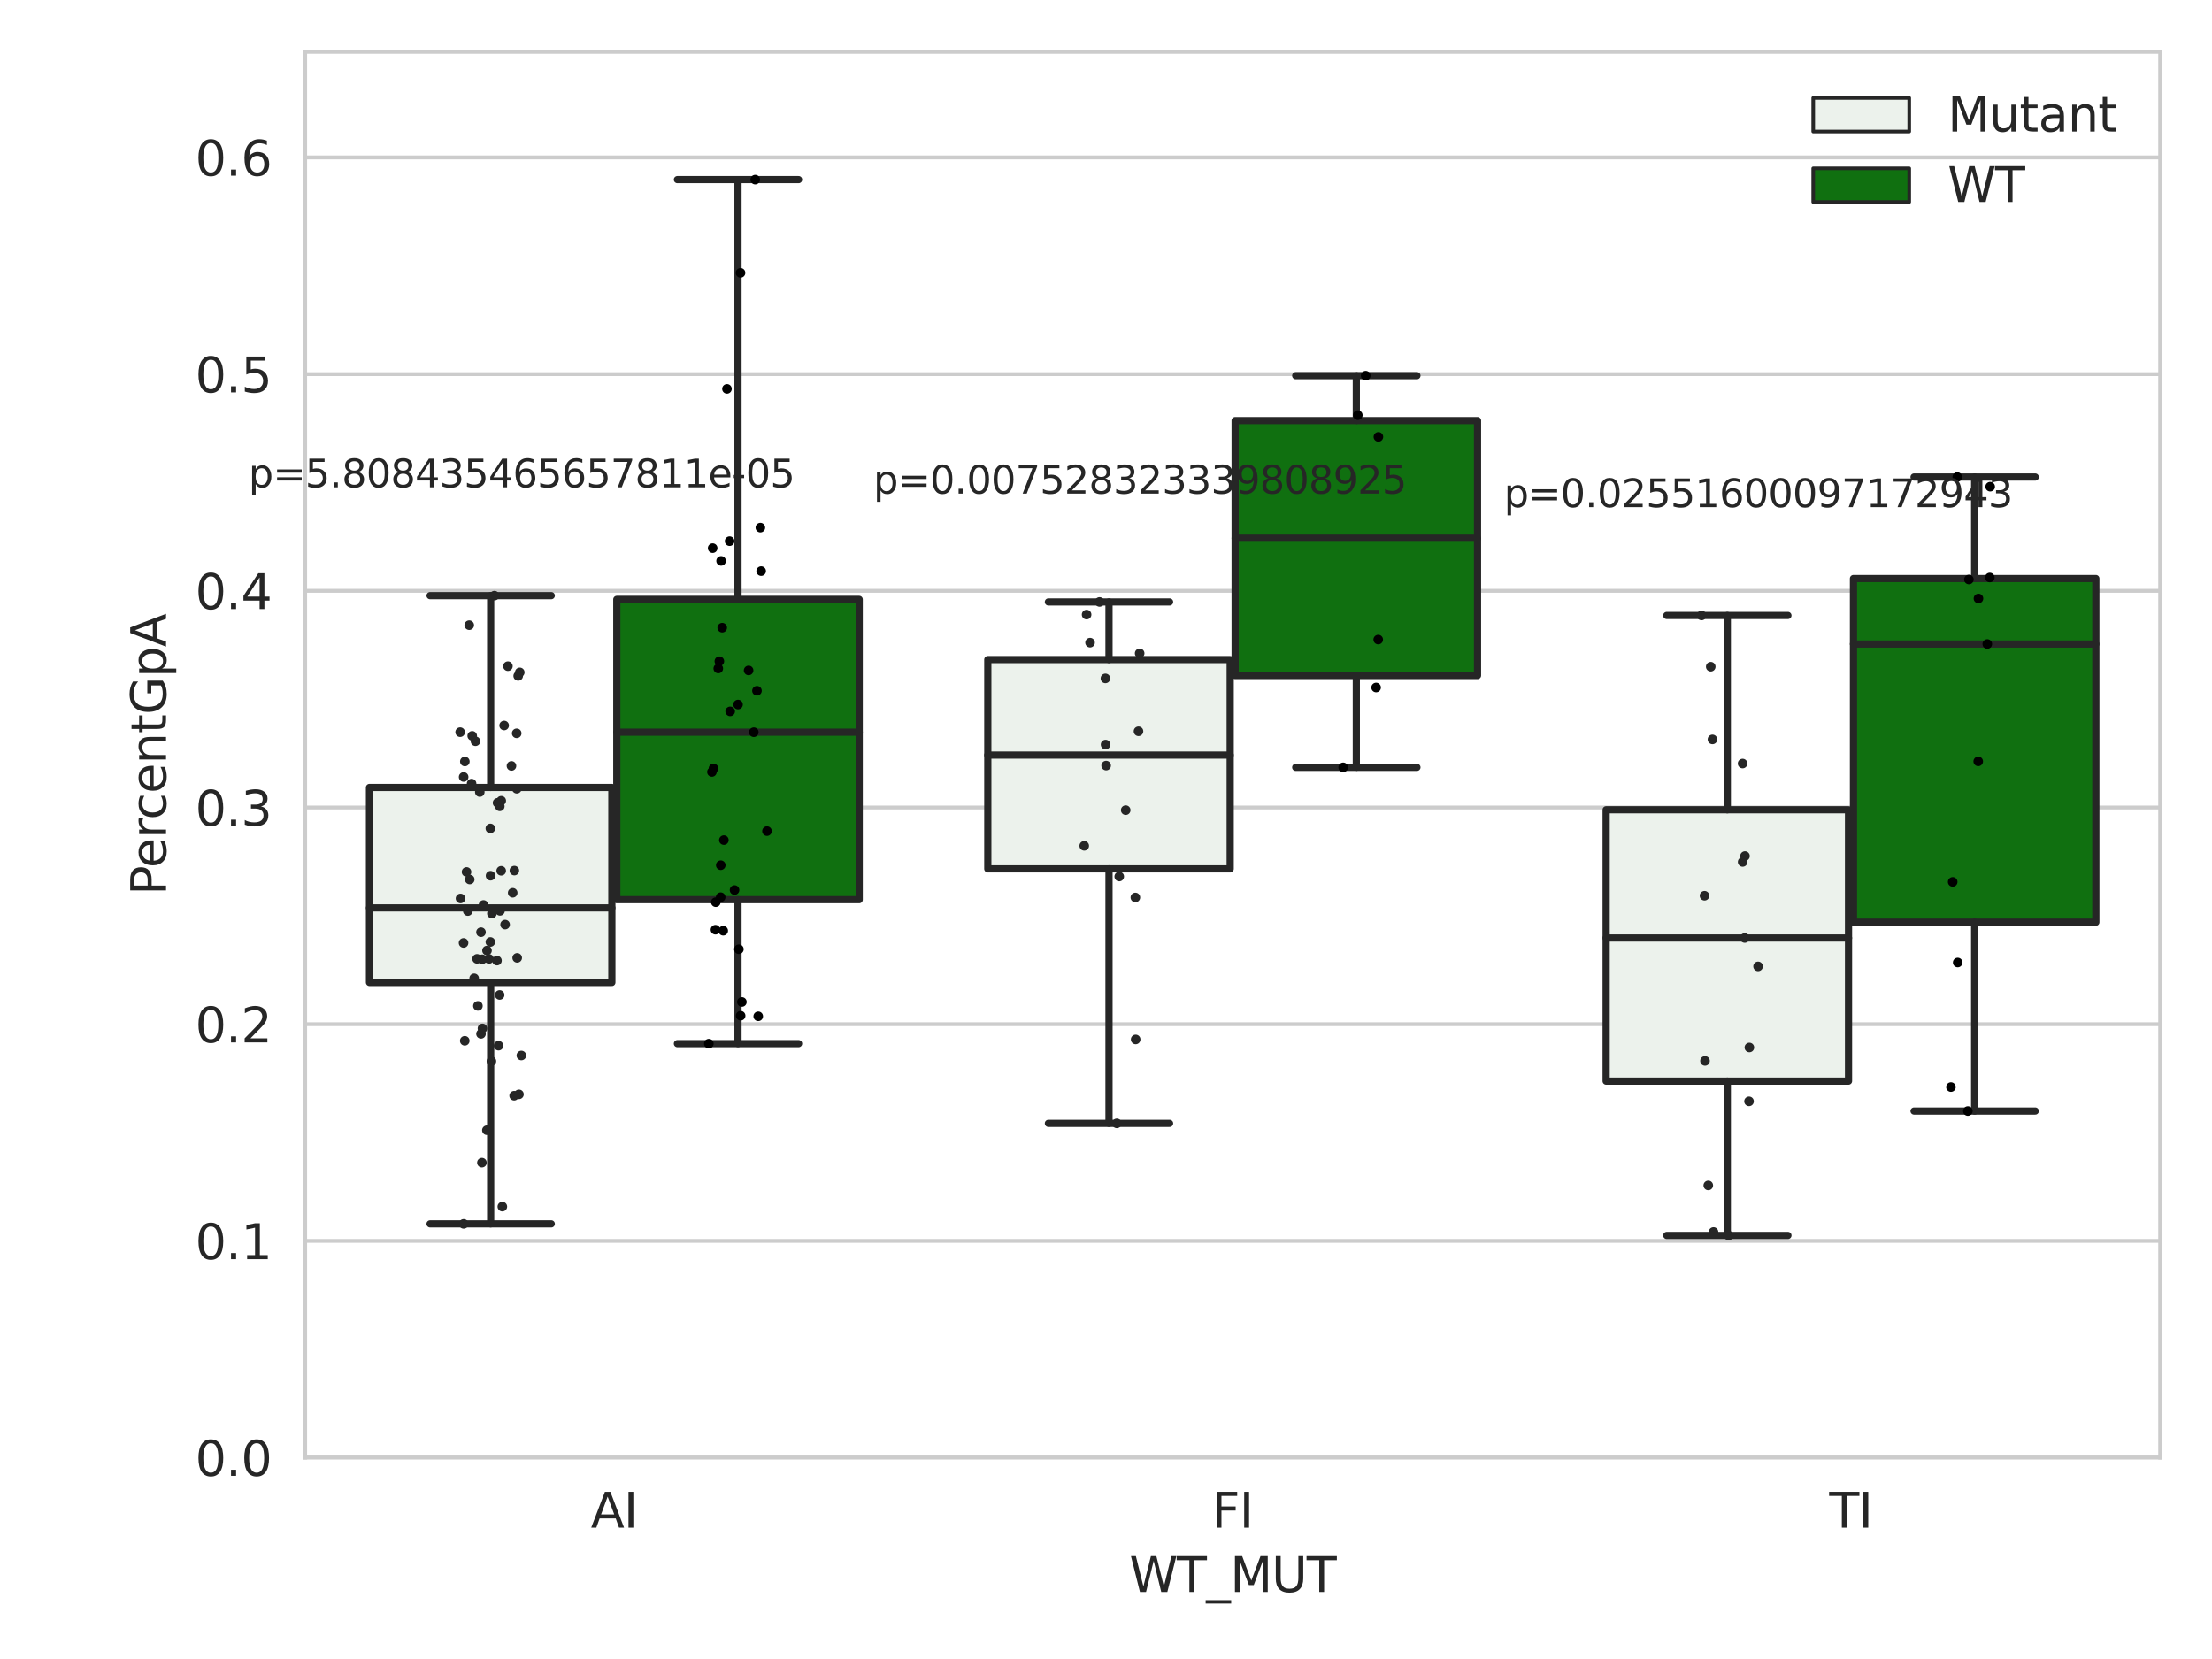 <?xml version="1.0" encoding="utf-8" standalone="no"?>
<!DOCTYPE svg PUBLIC "-//W3C//DTD SVG 1.1//EN"
  "http://www.w3.org/Graphics/SVG/1.1/DTD/svg11.dtd">
<svg xmlns:xlink="http://www.w3.org/1999/xlink" width="460.8pt" height="345.6pt" viewBox="0 0 460.8 345.6" xmlns="http://www.w3.org/2000/svg" version="1.1">
 <defs>
  <style type="text/css">*{stroke-linejoin: round; stroke-linecap: butt}</style>
 </defs>
 <g id="figure_1">
  <g id="patch_1">
   <path d="M 0 345.6 
L 460.8 345.6 
L 460.8 0 
L 0 0 
z
" style="fill: #ffffff"/>
  </g>
  <g id="axes_1">
   <g id="patch_2">
    <path d="M 63.571 303.64 
L 450 303.64 
L 450 10.8 
L 63.571 10.8 
z
" style="fill: #ffffff"/>
   </g>
   <g id="matplotlib.axis_1">
    <g id="xtick_1">
     <g id="text_1">
      <!-- AI -->
      <g style="fill: #262626" transform="translate(123.081 318.238)scale(0.1 -0.1)">
       <defs>
        <path id="DejaVuSans-41" d="M 2188 4044 
L 1331 1722 
L 3047 1722 
L 2188 4044 
z
M 1831 4666 
L 2547 4666 
L 4325 0 
L 3669 0 
L 3244 1197 
L 1141 1197 
L 716 0 
L 50 0 
L 1831 4666 
z
" transform="scale(0.016)"/>
        <path id="DejaVuSans-49" d="M 628 4666 
L 1259 4666 
L 1259 0 
L 628 0 
L 628 4666 
z
" transform="scale(0.016)"/>
       </defs>
       <use xlink:href="#DejaVuSans-41"/>
       <use xlink:href="#DejaVuSans-49" x="68.408"/>
      </g>
     </g>
    </g>
    <g id="xtick_2">
     <g id="text_2">
      <!-- FI -->
      <g style="fill: #262626" transform="translate(252.435 318.238)scale(0.1 -0.1)">
       <defs>
        <path id="DejaVuSans-46" d="M 628 4666 
L 3309 4666 
L 3309 4134 
L 1259 4134 
L 1259 2759 
L 3109 2759 
L 3109 2228 
L 1259 2228 
L 1259 0 
L 628 0 
L 628 4666 
z
" transform="scale(0.016)"/>
       </defs>
       <use xlink:href="#DejaVuSans-46"/>
       <use xlink:href="#DejaVuSans-49" x="57.52"/>
      </g>
     </g>
    </g>
    <g id="xtick_3">
     <g id="text_3">
      <!-- TI -->
      <g style="fill: #262626" transform="translate(381.066 318.238)scale(0.1 -0.1)">
       <defs>
        <path id="DejaVuSans-54" d="M -19 4666 
L 3928 4666 
L 3928 4134 
L 2272 4134 
L 2272 0 
L 1638 0 
L 1638 4134 
L -19 4134 
L -19 4666 
z
" transform="scale(0.016)"/>
       </defs>
       <use xlink:href="#DejaVuSans-54"/>
       <use xlink:href="#DejaVuSans-49" x="61.084"/>
      </g>
     </g>
    </g>
    <g id="text_4">
     <!-- WT_MUT -->
     <g style="fill: #262626" transform="translate(235.261 331.638)scale(0.1 -0.1)">
      <defs>
       <path id="DejaVuSans-57" d="M 213 4666 
L 850 4666 
L 1831 722 
L 2809 4666 
L 3519 4666 
L 4500 722 
L 5478 4666 
L 6119 4666 
L 4947 0 
L 4153 0 
L 3169 4050 
L 2175 0 
L 1381 0 
L 213 4666 
z
" transform="scale(0.016)"/>
       <path id="DejaVuSans-5f" d="M 3263 -1063 
L 3263 -1509 
L -63 -1509 
L -63 -1063 
L 3263 -1063 
z
" transform="scale(0.016)"/>
       <path id="DejaVuSans-4d" d="M 628 4666 
L 1569 4666 
L 2759 1491 
L 3956 4666 
L 4897 4666 
L 4897 0 
L 4281 0 
L 4281 4097 
L 3078 897 
L 2444 897 
L 1241 4097 
L 1241 0 
L 628 0 
L 628 4666 
z
" transform="scale(0.016)"/>
       <path id="DejaVuSans-55" d="M 556 4666 
L 1191 4666 
L 1191 1831 
Q 1191 1081 1462 751 
Q 1734 422 2344 422 
Q 2950 422 3222 751 
Q 3494 1081 3494 1831 
L 3494 4666 
L 4128 4666 
L 4128 1753 
Q 4128 841 3676 375 
Q 3225 -91 2344 -91 
Q 1459 -91 1007 375 
Q 556 841 556 1753 
L 556 4666 
z
" transform="scale(0.016)"/>
      </defs>
      <use xlink:href="#DejaVuSans-57"/>
      <use xlink:href="#DejaVuSans-54" x="98.877"/>
      <use xlink:href="#DejaVuSans-5f" x="159.961"/>
      <use xlink:href="#DejaVuSans-4d" x="209.961"/>
      <use xlink:href="#DejaVuSans-55" x="296.24"/>
      <use xlink:href="#DejaVuSans-54" x="369.434"/>
     </g>
    </g>
   </g>
   <g id="matplotlib.axis_2">
    <g id="ytick_1">
     <g id="line2d_1">
      <path d="M 63.571 303.64 
L 450 303.64 
" clip-path="url(#peadcdc1fc4)" style="fill: none; stroke: #cccccc; stroke-width: 0.8; stroke-linecap: round"/>
     </g>
     <g id="text_5">
      <!-- 0.0 -->
      <g style="fill: #262626" transform="translate(40.668 307.439)scale(0.1 -0.1)">
       <defs>
        <path id="DejaVuSans-30" d="M 2034 4250 
Q 1547 4250 1301 3770 
Q 1056 3291 1056 2328 
Q 1056 1369 1301 889 
Q 1547 409 2034 409 
Q 2525 409 2770 889 
Q 3016 1369 3016 2328 
Q 3016 3291 2770 3770 
Q 2525 4250 2034 4250 
z
M 2034 4750 
Q 2819 4750 3233 4129 
Q 3647 3509 3647 2328 
Q 3647 1150 3233 529 
Q 2819 -91 2034 -91 
Q 1250 -91 836 529 
Q 422 1150 422 2328 
Q 422 3509 836 4129 
Q 1250 4750 2034 4750 
z
" transform="scale(0.016)"/>
        <path id="DejaVuSans-2e" d="M 684 794 
L 1344 794 
L 1344 0 
L 684 0 
L 684 794 
z
" transform="scale(0.016)"/>
       </defs>
       <use xlink:href="#DejaVuSans-30"/>
       <use xlink:href="#DejaVuSans-2e" x="63.623"/>
       <use xlink:href="#DejaVuSans-30" x="95.41"/>
      </g>
     </g>
    </g>
    <g id="ytick_2">
     <g id="line2d_2">
      <path d="M 63.571 258.499 
L 450 258.499 
" clip-path="url(#peadcdc1fc4)" style="fill: none; stroke: #cccccc; stroke-width: 0.8; stroke-linecap: round"/>
     </g>
     <g id="text_6">
      <!-- 0.1 -->
      <g style="fill: #262626" transform="translate(40.668 262.299)scale(0.1 -0.1)">
       <defs>
        <path id="DejaVuSans-31" d="M 794 531 
L 1825 531 
L 1825 4091 
L 703 3866 
L 703 4441 
L 1819 4666 
L 2450 4666 
L 2450 531 
L 3481 531 
L 3481 0 
L 794 0 
L 794 531 
z
" transform="scale(0.016)"/>
       </defs>
       <use xlink:href="#DejaVuSans-30"/>
       <use xlink:href="#DejaVuSans-2e" x="63.623"/>
       <use xlink:href="#DejaVuSans-31" x="95.41"/>
      </g>
     </g>
    </g>
    <g id="ytick_3">
     <g id="line2d_3">
      <path d="M 63.571 213.359 
L 450 213.359 
" clip-path="url(#peadcdc1fc4)" style="fill: none; stroke: #cccccc; stroke-width: 0.8; stroke-linecap: round"/>
     </g>
     <g id="text_7">
      <!-- 0.2 -->
      <g style="fill: #262626" transform="translate(40.668 217.158)scale(0.1 -0.1)">
       <defs>
        <path id="DejaVuSans-32" d="M 1228 531 
L 3431 531 
L 3431 0 
L 469 0 
L 469 531 
Q 828 903 1448 1529 
Q 2069 2156 2228 2338 
Q 2531 2678 2651 2914 
Q 2772 3150 2772 3378 
Q 2772 3750 2511 3984 
Q 2250 4219 1831 4219 
Q 1534 4219 1204 4116 
Q 875 4013 500 3803 
L 500 4441 
Q 881 4594 1212 4672 
Q 1544 4750 1819 4750 
Q 2544 4750 2975 4387 
Q 3406 4025 3406 3419 
Q 3406 3131 3298 2873 
Q 3191 2616 2906 2266 
Q 2828 2175 2409 1742 
Q 1991 1309 1228 531 
z
" transform="scale(0.016)"/>
       </defs>
       <use xlink:href="#DejaVuSans-30"/>
       <use xlink:href="#DejaVuSans-2e" x="63.623"/>
       <use xlink:href="#DejaVuSans-32" x="95.41"/>
      </g>
     </g>
    </g>
    <g id="ytick_4">
     <g id="line2d_4">
      <path d="M 63.571 168.218 
L 450 168.218 
" clip-path="url(#peadcdc1fc4)" style="fill: none; stroke: #cccccc; stroke-width: 0.8; stroke-linecap: round"/>
     </g>
     <g id="text_8">
      <!-- 0.3 -->
      <g style="fill: #262626" transform="translate(40.668 172.017)scale(0.1 -0.1)">
       <defs>
        <path id="DejaVuSans-33" d="M 2597 2516 
Q 3050 2419 3304 2112 
Q 3559 1806 3559 1356 
Q 3559 666 3084 287 
Q 2609 -91 1734 -91 
Q 1441 -91 1130 -33 
Q 819 25 488 141 
L 488 750 
Q 750 597 1062 519 
Q 1375 441 1716 441 
Q 2309 441 2620 675 
Q 2931 909 2931 1356 
Q 2931 1769 2642 2001 
Q 2353 2234 1838 2234 
L 1294 2234 
L 1294 2753 
L 1863 2753 
Q 2328 2753 2575 2939 
Q 2822 3125 2822 3475 
Q 2822 3834 2567 4026 
Q 2313 4219 1838 4219 
Q 1578 4219 1281 4162 
Q 984 4106 628 3988 
L 628 4550 
Q 988 4650 1302 4700 
Q 1616 4750 1894 4750 
Q 2613 4750 3031 4423 
Q 3450 4097 3450 3541 
Q 3450 3153 3228 2886 
Q 3006 2619 2597 2516 
z
" transform="scale(0.016)"/>
       </defs>
       <use xlink:href="#DejaVuSans-30"/>
       <use xlink:href="#DejaVuSans-2e" x="63.623"/>
       <use xlink:href="#DejaVuSans-33" x="95.41"/>
      </g>
     </g>
    </g>
    <g id="ytick_5">
     <g id="line2d_5">
      <path d="M 63.571 123.077 
L 450 123.077 
" clip-path="url(#peadcdc1fc4)" style="fill: none; stroke: #cccccc; stroke-width: 0.8; stroke-linecap: round"/>
     </g>
     <g id="text_9">
      <!-- 0.4 -->
      <g style="fill: #262626" transform="translate(40.668 126.876)scale(0.1 -0.1)">
       <defs>
        <path id="DejaVuSans-34" d="M 2419 4116 
L 825 1625 
L 2419 1625 
L 2419 4116 
z
M 2253 4666 
L 3047 4666 
L 3047 1625 
L 3713 1625 
L 3713 1100 
L 3047 1100 
L 3047 0 
L 2419 0 
L 2419 1100 
L 313 1100 
L 313 1709 
L 2253 4666 
z
" transform="scale(0.016)"/>
       </defs>
       <use xlink:href="#DejaVuSans-30"/>
       <use xlink:href="#DejaVuSans-2e" x="63.623"/>
       <use xlink:href="#DejaVuSans-34" x="95.41"/>
      </g>
     </g>
    </g>
    <g id="ytick_6">
     <g id="line2d_6">
      <path d="M 63.571 77.936 
L 450 77.936 
" clip-path="url(#peadcdc1fc4)" style="fill: none; stroke: #cccccc; stroke-width: 0.8; stroke-linecap: round"/>
     </g>
     <g id="text_10">
      <!-- 0.5 -->
      <g style="fill: #262626" transform="translate(40.668 81.736)scale(0.1 -0.1)">
       <defs>
        <path id="DejaVuSans-35" d="M 691 4666 
L 3169 4666 
L 3169 4134 
L 1269 4134 
L 1269 2991 
Q 1406 3038 1543 3061 
Q 1681 3084 1819 3084 
Q 2600 3084 3056 2656 
Q 3513 2228 3513 1497 
Q 3513 744 3044 326 
Q 2575 -91 1722 -91 
Q 1428 -91 1123 -41 
Q 819 9 494 109 
L 494 744 
Q 775 591 1075 516 
Q 1375 441 1709 441 
Q 2250 441 2565 725 
Q 2881 1009 2881 1497 
Q 2881 1984 2565 2268 
Q 2250 2553 1709 2553 
Q 1456 2553 1204 2497 
Q 953 2441 691 2322 
L 691 4666 
z
" transform="scale(0.016)"/>
       </defs>
       <use xlink:href="#DejaVuSans-30"/>
       <use xlink:href="#DejaVuSans-2e" x="63.623"/>
       <use xlink:href="#DejaVuSans-35" x="95.41"/>
      </g>
     </g>
    </g>
    <g id="ytick_7">
     <g id="line2d_7">
      <path d="M 63.571 32.796 
L 450 32.796 
" clip-path="url(#peadcdc1fc4)" style="fill: none; stroke: #cccccc; stroke-width: 0.8; stroke-linecap: round"/>
     </g>
     <g id="text_11">
      <!-- 0.6 -->
      <g style="fill: #262626" transform="translate(40.668 36.595)scale(0.1 -0.1)">
       <defs>
        <path id="DejaVuSans-36" d="M 2113 2584 
Q 1688 2584 1439 2293 
Q 1191 2003 1191 1497 
Q 1191 994 1439 701 
Q 1688 409 2113 409 
Q 2538 409 2786 701 
Q 3034 994 3034 1497 
Q 3034 2003 2786 2293 
Q 2538 2584 2113 2584 
z
M 3366 4563 
L 3366 3988 
Q 3128 4100 2886 4159 
Q 2644 4219 2406 4219 
Q 1781 4219 1451 3797 
Q 1122 3375 1075 2522 
Q 1259 2794 1537 2939 
Q 1816 3084 2150 3084 
Q 2853 3084 3261 2657 
Q 3669 2231 3669 1497 
Q 3669 778 3244 343 
Q 2819 -91 2113 -91 
Q 1303 -91 875 529 
Q 447 1150 447 2328 
Q 447 3434 972 4092 
Q 1497 4750 2381 4750 
Q 2619 4750 2861 4703 
Q 3103 4656 3366 4563 
z
" transform="scale(0.016)"/>
       </defs>
       <use xlink:href="#DejaVuSans-30"/>
       <use xlink:href="#DejaVuSans-2e" x="63.623"/>
       <use xlink:href="#DejaVuSans-36" x="95.41"/>
      </g>
     </g>
    </g>
    <g id="text_12">
     <!-- PercentGpA -->
     <g style="fill: #262626" transform="translate(34.588 186.497)rotate(-90)scale(0.1 -0.1)">
      <defs>
       <path id="DejaVuSans-50" d="M 1259 4147 
L 1259 2394 
L 2053 2394 
Q 2494 2394 2734 2622 
Q 2975 2850 2975 3272 
Q 2975 3691 2734 3919 
Q 2494 4147 2053 4147 
L 1259 4147 
z
M 628 4666 
L 2053 4666 
Q 2838 4666 3239 4311 
Q 3641 3956 3641 3272 
Q 3641 2581 3239 2228 
Q 2838 1875 2053 1875 
L 1259 1875 
L 1259 0 
L 628 0 
L 628 4666 
z
" transform="scale(0.016)"/>
       <path id="DejaVuSans-65" d="M 3597 1894 
L 3597 1613 
L 953 1613 
Q 991 1019 1311 708 
Q 1631 397 2203 397 
Q 2534 397 2845 478 
Q 3156 559 3463 722 
L 3463 178 
Q 3153 47 2828 -22 
Q 2503 -91 2169 -91 
Q 1331 -91 842 396 
Q 353 884 353 1716 
Q 353 2575 817 3079 
Q 1281 3584 2069 3584 
Q 2775 3584 3186 3129 
Q 3597 2675 3597 1894 
z
M 3022 2063 
Q 3016 2534 2758 2815 
Q 2500 3097 2075 3097 
Q 1594 3097 1305 2825 
Q 1016 2553 972 2059 
L 3022 2063 
z
" transform="scale(0.016)"/>
       <path id="DejaVuSans-72" d="M 2631 2963 
Q 2534 3019 2420 3045 
Q 2306 3072 2169 3072 
Q 1681 3072 1420 2755 
Q 1159 2438 1159 1844 
L 1159 0 
L 581 0 
L 581 3500 
L 1159 3500 
L 1159 2956 
Q 1341 3275 1631 3429 
Q 1922 3584 2338 3584 
Q 2397 3584 2469 3576 
Q 2541 3569 2628 3553 
L 2631 2963 
z
" transform="scale(0.016)"/>
       <path id="DejaVuSans-63" d="M 3122 3366 
L 3122 2828 
Q 2878 2963 2633 3030 
Q 2388 3097 2138 3097 
Q 1578 3097 1268 2742 
Q 959 2388 959 1747 
Q 959 1106 1268 751 
Q 1578 397 2138 397 
Q 2388 397 2633 464 
Q 2878 531 3122 666 
L 3122 134 
Q 2881 22 2623 -34 
Q 2366 -91 2075 -91 
Q 1284 -91 818 406 
Q 353 903 353 1747 
Q 353 2603 823 3093 
Q 1294 3584 2113 3584 
Q 2378 3584 2631 3529 
Q 2884 3475 3122 3366 
z
" transform="scale(0.016)"/>
       <path id="DejaVuSans-6e" d="M 3513 2113 
L 3513 0 
L 2938 0 
L 2938 2094 
Q 2938 2591 2744 2837 
Q 2550 3084 2163 3084 
Q 1697 3084 1428 2787 
Q 1159 2491 1159 1978 
L 1159 0 
L 581 0 
L 581 3500 
L 1159 3500 
L 1159 2956 
Q 1366 3272 1645 3428 
Q 1925 3584 2291 3584 
Q 2894 3584 3203 3211 
Q 3513 2838 3513 2113 
z
" transform="scale(0.016)"/>
       <path id="DejaVuSans-74" d="M 1172 4494 
L 1172 3500 
L 2356 3500 
L 2356 3053 
L 1172 3053 
L 1172 1153 
Q 1172 725 1289 603 
Q 1406 481 1766 481 
L 2356 481 
L 2356 0 
L 1766 0 
Q 1100 0 847 248 
Q 594 497 594 1153 
L 594 3053 
L 172 3053 
L 172 3500 
L 594 3500 
L 594 4494 
L 1172 4494 
z
" transform="scale(0.016)"/>
       <path id="DejaVuSans-47" d="M 3809 666 
L 3809 1919 
L 2778 1919 
L 2778 2438 
L 4434 2438 
L 4434 434 
Q 4069 175 3628 42 
Q 3188 -91 2688 -91 
Q 1594 -91 976 548 
Q 359 1188 359 2328 
Q 359 3472 976 4111 
Q 1594 4750 2688 4750 
Q 3144 4750 3555 4637 
Q 3966 4525 4313 4306 
L 4313 3634 
Q 3963 3931 3569 4081 
Q 3175 4231 2741 4231 
Q 1884 4231 1454 3753 
Q 1025 3275 1025 2328 
Q 1025 1384 1454 906 
Q 1884 428 2741 428 
Q 3075 428 3337 486 
Q 3600 544 3809 666 
z
" transform="scale(0.016)"/>
       <path id="DejaVuSans-70" d="M 1159 525 
L 1159 -1331 
L 581 -1331 
L 581 3500 
L 1159 3500 
L 1159 2969 
Q 1341 3281 1617 3432 
Q 1894 3584 2278 3584 
Q 2916 3584 3314 3078 
Q 3713 2572 3713 1747 
Q 3713 922 3314 415 
Q 2916 -91 2278 -91 
Q 1894 -91 1617 61 
Q 1341 213 1159 525 
z
M 3116 1747 
Q 3116 2381 2855 2742 
Q 2594 3103 2138 3103 
Q 1681 3103 1420 2742 
Q 1159 2381 1159 1747 
Q 1159 1113 1420 752 
Q 1681 391 2138 391 
Q 2594 391 2855 752 
Q 3116 1113 3116 1747 
z
" transform="scale(0.016)"/>
      </defs>
      <use xlink:href="#DejaVuSans-50"/>
      <use xlink:href="#DejaVuSans-65" x="56.678"/>
      <use xlink:href="#DejaVuSans-72" x="118.201"/>
      <use xlink:href="#DejaVuSans-63" x="157.064"/>
      <use xlink:href="#DejaVuSans-65" x="212.045"/>
      <use xlink:href="#DejaVuSans-6e" x="273.568"/>
      <use xlink:href="#DejaVuSans-74" x="336.947"/>
      <use xlink:href="#DejaVuSans-47" x="376.156"/>
      <use xlink:href="#DejaVuSans-70" x="453.646"/>
      <use xlink:href="#DejaVuSans-41" x="517.123"/>
     </g>
    </g>
   </g>
   <g id="patch_3">
    <path d="M 76.967 204.665 
L 127.461 204.665 
L 127.461 164.043 
L 76.967 164.043 
L 76.967 204.665 
z
" clip-path="url(#peadcdc1fc4)" style="fill: #ecf2ec; stroke: #262626; stroke-width: 1.5; stroke-linejoin: miter"/>
   </g>
   <g id="patch_4">
    <path d="M 128.491 187.422 
L 178.985 187.422 
L 178.985 124.864 
L 128.491 124.864 
L 128.491 187.422 
z
" clip-path="url(#peadcdc1fc4)" style="fill: #107010; stroke: #262626; stroke-width: 1.5; stroke-linejoin: miter"/>
   </g>
   <g id="patch_5">
    <path d="M 205.777 181 
L 256.27 181 
L 256.27 137.408 
L 205.777 137.408 
L 205.777 181 
z
" clip-path="url(#peadcdc1fc4)" style="fill: #ecf2ec; stroke: #262626; stroke-width: 1.5; stroke-linejoin: miter"/>
   </g>
   <g id="patch_6">
    <path d="M 257.301 140.724 
L 307.794 140.724 
L 307.794 87.613 
L 257.301 87.613 
L 257.301 140.724 
z
" clip-path="url(#peadcdc1fc4)" style="fill: #107010; stroke: #262626; stroke-width: 1.5; stroke-linejoin: miter"/>
   </g>
   <g id="patch_7">
    <path d="M 334.587 225.225 
L 385.08 225.225 
L 385.08 168.693 
L 334.587 168.693 
L 334.587 225.225 
z
" clip-path="url(#peadcdc1fc4)" style="fill: #ecf2ec; stroke: #262626; stroke-width: 1.5; stroke-linejoin: miter"/>
   </g>
   <g id="patch_8">
    <path d="M 386.11 192.112 
L 436.604 192.112 
L 436.604 120.516 
L 386.11 120.516 
L 386.11 192.112 
z
" clip-path="url(#peadcdc1fc4)" style="fill: #107010; stroke: #262626; stroke-width: 1.5; stroke-linejoin: miter"/>
   </g>
   <g id="patch_9">
    <path d="M 127.976 303.64 
L 127.976 303.64 
L 127.976 303.64 
L 127.976 303.64 
z
" clip-path="url(#peadcdc1fc4)" style="fill: #ecf2ec; stroke: #262626; stroke-width: 0.75; stroke-linejoin: miter"/>
   </g>
   <g id="patch_10">
    <path d="M 127.976 303.64 
L 127.976 303.64 
L 127.976 303.64 
L 127.976 303.64 
z
" clip-path="url(#peadcdc1fc4)" style="fill: #107010; stroke: #262626; stroke-width: 0.75; stroke-linejoin: miter"/>
   </g>
   <g id="PathCollection_1"/>
   <g id="PathCollection_2"/>
   <g id="line2d_8">
    <path d="M 102.214 204.665 
L 102.214 254.952 
" clip-path="url(#peadcdc1fc4)" style="fill: none; stroke: #262626; stroke-width: 1.5; stroke-linecap: round"/>
   </g>
   <g id="line2d_9">
    <path d="M 102.214 164.043 
L 102.214 124.082 
" clip-path="url(#peadcdc1fc4)" style="fill: none; stroke: #262626; stroke-width: 1.5; stroke-linecap: round"/>
   </g>
   <g id="line2d_10">
    <path d="M 89.591 254.952 
L 114.837 254.952 
" clip-path="url(#peadcdc1fc4)" style="fill: none; stroke: #262626; stroke-width: 1.5; stroke-linecap: round"/>
   </g>
   <g id="line2d_11">
    <path d="M 89.591 124.082 
L 114.837 124.082 
" clip-path="url(#peadcdc1fc4)" style="fill: none; stroke: #262626; stroke-width: 1.5; stroke-linecap: round"/>
   </g>
   <g id="line2d_12"/>
   <g id="line2d_13">
    <path d="M 153.738 187.422 
L 153.738 217.413 
" clip-path="url(#peadcdc1fc4)" style="fill: none; stroke: #262626; stroke-width: 1.5; stroke-linecap: round"/>
   </g>
   <g id="line2d_14">
    <path d="M 153.738 124.864 
L 153.738 37.422 
" clip-path="url(#peadcdc1fc4)" style="fill: none; stroke: #262626; stroke-width: 1.5; stroke-linecap: round"/>
   </g>
   <g id="line2d_15">
    <path d="M 141.115 217.413 
L 166.361 217.413 
" clip-path="url(#peadcdc1fc4)" style="fill: none; stroke: #262626; stroke-width: 1.5; stroke-linecap: round"/>
   </g>
   <g id="line2d_16">
    <path d="M 141.115 37.422 
L 166.361 37.422 
" clip-path="url(#peadcdc1fc4)" style="fill: none; stroke: #262626; stroke-width: 1.5; stroke-linecap: round"/>
   </g>
   <g id="line2d_17"/>
   <g id="line2d_18">
    <path d="M 231.024 181 
L 231.024 234.021 
" clip-path="url(#peadcdc1fc4)" style="fill: none; stroke: #262626; stroke-width: 1.5; stroke-linecap: round"/>
   </g>
   <g id="line2d_19">
    <path d="M 231.024 137.408 
L 231.024 125.397 
" clip-path="url(#peadcdc1fc4)" style="fill: none; stroke: #262626; stroke-width: 1.5; stroke-linecap: round"/>
   </g>
   <g id="line2d_20">
    <path d="M 218.4 234.021 
L 243.647 234.021 
" clip-path="url(#peadcdc1fc4)" style="fill: none; stroke: #262626; stroke-width: 1.5; stroke-linecap: round"/>
   </g>
   <g id="line2d_21">
    <path d="M 218.4 125.397 
L 243.647 125.397 
" clip-path="url(#peadcdc1fc4)" style="fill: none; stroke: #262626; stroke-width: 1.5; stroke-linecap: round"/>
   </g>
   <g id="line2d_22"/>
   <g id="line2d_23">
    <path d="M 282.548 140.724 
L 282.548 159.855 
" clip-path="url(#peadcdc1fc4)" style="fill: none; stroke: #262626; stroke-width: 1.5; stroke-linecap: round"/>
   </g>
   <g id="line2d_24">
    <path d="M 282.548 87.613 
L 282.548 78.254 
" clip-path="url(#peadcdc1fc4)" style="fill: none; stroke: #262626; stroke-width: 1.5; stroke-linecap: round"/>
   </g>
   <g id="line2d_25">
    <path d="M 269.924 159.855 
L 295.171 159.855 
" clip-path="url(#peadcdc1fc4)" style="fill: none; stroke: #262626; stroke-width: 1.5; stroke-linecap: round"/>
   </g>
   <g id="line2d_26">
    <path d="M 269.924 78.254 
L 295.171 78.254 
" clip-path="url(#peadcdc1fc4)" style="fill: none; stroke: #262626; stroke-width: 1.5; stroke-linecap: round"/>
   </g>
   <g id="line2d_27"/>
   <g id="line2d_28">
    <path d="M 359.833 225.225 
L 359.833 257.362 
" clip-path="url(#peadcdc1fc4)" style="fill: none; stroke: #262626; stroke-width: 1.5; stroke-linecap: round"/>
   </g>
   <g id="line2d_29">
    <path d="M 359.833 168.693 
L 359.833 128.211 
" clip-path="url(#peadcdc1fc4)" style="fill: none; stroke: #262626; stroke-width: 1.5; stroke-linecap: round"/>
   </g>
   <g id="line2d_30">
    <path d="M 347.21 257.362 
L 372.457 257.362 
" clip-path="url(#peadcdc1fc4)" style="fill: none; stroke: #262626; stroke-width: 1.5; stroke-linecap: round"/>
   </g>
   <g id="line2d_31">
    <path d="M 347.21 128.211 
L 372.457 128.211 
" clip-path="url(#peadcdc1fc4)" style="fill: none; stroke: #262626; stroke-width: 1.5; stroke-linecap: round"/>
   </g>
   <g id="line2d_32"/>
   <g id="line2d_33">
    <path d="M 411.357 192.112 
L 411.357 231.453 
" clip-path="url(#peadcdc1fc4)" style="fill: none; stroke: #262626; stroke-width: 1.5; stroke-linecap: round"/>
   </g>
   <g id="line2d_34">
    <path d="M 411.357 120.516 
L 411.357 99.372 
" clip-path="url(#peadcdc1fc4)" style="fill: none; stroke: #262626; stroke-width: 1.5; stroke-linecap: round"/>
   </g>
   <g id="line2d_35">
    <path d="M 398.734 231.453 
L 423.98 231.453 
" clip-path="url(#peadcdc1fc4)" style="fill: none; stroke: #262626; stroke-width: 1.5; stroke-linecap: round"/>
   </g>
   <g id="line2d_36">
    <path d="M 398.734 99.372 
L 423.98 99.372 
" clip-path="url(#peadcdc1fc4)" style="fill: none; stroke: #262626; stroke-width: 1.5; stroke-linecap: round"/>
   </g>
   <g id="line2d_37"/>
   <g id="line2d_38">
    <path d="M 76.967 189.134 
L 127.461 189.134 
" clip-path="url(#peadcdc1fc4)" style="fill: none; stroke: #262626; stroke-width: 1.5; stroke-linecap: round"/>
   </g>
   <g id="line2d_39">
    <path d="M 128.491 152.536 
L 178.985 152.536 
" clip-path="url(#peadcdc1fc4)" style="fill: none; stroke: #262626; stroke-width: 1.5; stroke-linecap: round"/>
   </g>
   <g id="line2d_40">
    <path d="M 205.777 157.297 
L 256.27 157.297 
" clip-path="url(#peadcdc1fc4)" style="fill: none; stroke: #262626; stroke-width: 1.5; stroke-linecap: round"/>
   </g>
   <g id="line2d_41">
    <path d="M 257.301 112.119 
L 307.794 112.119 
" clip-path="url(#peadcdc1fc4)" style="fill: none; stroke: #262626; stroke-width: 1.5; stroke-linecap: round"/>
   </g>
   <g id="line2d_42">
    <path d="M 334.587 195.4 
L 385.08 195.4 
" clip-path="url(#peadcdc1fc4)" style="fill: none; stroke: #262626; stroke-width: 1.5; stroke-linecap: round"/>
   </g>
   <g id="line2d_43">
    <path d="M 386.11 134.157 
L 436.604 134.157 
" clip-path="url(#peadcdc1fc4)" style="fill: none; stroke: #262626; stroke-width: 1.5; stroke-linecap: round"/>
   </g>
   <g id="patch_11">
    <path d="M 63.571 303.64 
L 63.571 10.8 
" style="fill: none; stroke: #cccccc; stroke-width: 0.8; stroke-linejoin: miter; stroke-linecap: square"/>
   </g>
   <g id="patch_12">
    <path d="M 450 303.64 
L 450 10.8 
" style="fill: none; stroke: #cccccc; stroke-width: 0.8; stroke-linejoin: miter; stroke-linecap: square"/>
   </g>
   <g id="patch_13">
    <path d="M 63.571 303.64 
L 450 303.64 
" style="fill: none; stroke: #cccccc; stroke-width: 0.8; stroke-linejoin: miter; stroke-linecap: square"/>
   </g>
   <g id="patch_14">
    <path d="M 63.571 10.8 
L 450 10.8 
" style="fill: none; stroke: #cccccc; stroke-width: 0.8; stroke-linejoin: miter; stroke-linecap: square"/>
   </g>
   <g id="PathCollection_3">
    <defs>
     <path id="C0_0_fbc5935e41" d="M 0 1 
C 0.265 1 0.52 0.895 0.707 0.707 
C 0.895 0.52 1 0.265 1 -0 
C 1 -0.265 0.895 -0.52 0.707 -0.707 
C 0.52 -0.895 0.265 -1 0 -1 
C -0.265 -1 -0.52 -0.895 -0.707 -0.707 
C -0.895 -0.52 -1 -0.265 -1 0 
C -1 0.265 -0.895 0.52 -0.707 0.707 
C -0.52 0.895 -0.265 1 0 1 
z
"/>
    </defs>
    <g clip-path="url(#peadcdc1fc4)">
     <use xlink:href="#C0_0_fbc5935e41" x="104.16" y="189.746" style="fill: #262626"/>
    </g>
    <g clip-path="url(#peadcdc1fc4)">
     <use xlink:href="#C0_0_fbc5935e41" x="96.818" y="216.82" style="fill: #262626"/>
    </g>
    <g clip-path="url(#peadcdc1fc4)">
     <use xlink:href="#C0_0_fbc5935e41" x="102.151" y="196.226" style="fill: #262626"/>
    </g>
    <g clip-path="url(#peadcdc1fc4)">
     <use xlink:href="#C0_0_fbc5935e41" x="107.658" y="164.311" style="fill: #262626"/>
    </g>
    <g clip-path="url(#peadcdc1fc4)">
     <use xlink:href="#C0_0_fbc5935e41" x="96.837" y="158.633" style="fill: #262626"/>
    </g>
    <g clip-path="url(#peadcdc1fc4)">
     <use xlink:href="#C0_0_fbc5935e41" x="105.023" y="151.137" style="fill: #262626"/>
    </g>
    <g clip-path="url(#peadcdc1fc4)">
     <use xlink:href="#C0_0_fbc5935e41" x="99.381" y="199.744" style="fill: #262626"/>
    </g>
    <g clip-path="url(#peadcdc1fc4)">
     <use xlink:href="#C0_0_fbc5935e41" x="100.508" y="214.239" style="fill: #262626"/>
    </g>
    <g clip-path="url(#peadcdc1fc4)">
     <use xlink:href="#C0_0_fbc5935e41" x="99.055" y="154.415" style="fill: #262626"/>
    </g>
    <g clip-path="url(#peadcdc1fc4)">
     <use xlink:href="#C0_0_fbc5935e41" x="95.86" y="152.526" style="fill: #262626"/>
    </g>
    <g clip-path="url(#peadcdc1fc4)">
     <use xlink:href="#C0_0_fbc5935e41" x="108.278" y="140.069" style="fill: #262626"/>
    </g>
    <g clip-path="url(#peadcdc1fc4)">
     <use xlink:href="#C0_0_fbc5935e41" x="98.372" y="153.293" style="fill: #262626"/>
    </g>
    <g clip-path="url(#peadcdc1fc4)">
     <use xlink:href="#C0_0_fbc5935e41" x="99.558" y="209.55" style="fill: #262626"/>
    </g>
    <g clip-path="url(#peadcdc1fc4)">
     <use xlink:href="#C0_0_fbc5935e41" x="97.456" y="189.789" style="fill: #262626"/>
    </g>
    <g clip-path="url(#peadcdc1fc4)">
     <use xlink:href="#C0_0_fbc5935e41" x="102.372" y="221.076" style="fill: #262626"/>
    </g>
    <g clip-path="url(#peadcdc1fc4)">
     <use xlink:href="#C0_0_fbc5935e41" x="98.78" y="203.796" style="fill: #262626"/>
    </g>
    <g clip-path="url(#peadcdc1fc4)">
     <use xlink:href="#C0_0_fbc5935e41" x="108.609" y="219.884" style="fill: #262626"/>
    </g>
    <g clip-path="url(#peadcdc1fc4)">
     <use xlink:href="#C0_0_fbc5935e41" x="102.192" y="182.431" style="fill: #262626"/>
    </g>
    <g clip-path="url(#peadcdc1fc4)">
     <use xlink:href="#C0_0_fbc5935e41" x="103.651" y="167.244" style="fill: #262626"/>
    </g>
    <g clip-path="url(#peadcdc1fc4)">
     <use xlink:href="#C0_0_fbc5935e41" x="106.806" y="185.984" style="fill: #262626"/>
    </g>
    <g clip-path="url(#peadcdc1fc4)">
     <use xlink:href="#C0_0_fbc5935e41" x="96.585" y="161.859" style="fill: #262626"/>
    </g>
    <g clip-path="url(#peadcdc1fc4)">
     <use xlink:href="#C0_0_fbc5935e41" x="107.741" y="199.538" style="fill: #262626"/>
    </g>
    <g clip-path="url(#peadcdc1fc4)">
     <use xlink:href="#C0_0_fbc5935e41" x="99.95" y="164.997" style="fill: #262626"/>
    </g>
    <g clip-path="url(#peadcdc1fc4)">
     <use xlink:href="#C0_0_fbc5935e41" x="102.151" y="172.577" style="fill: #262626"/>
    </g>
    <g clip-path="url(#peadcdc1fc4)">
     <use xlink:href="#C0_0_fbc5935e41" x="107.107" y="228.265" style="fill: #262626"/>
    </g>
    <g clip-path="url(#peadcdc1fc4)">
     <use xlink:href="#C0_0_fbc5935e41" x="103.002" y="124.082" style="fill: #262626"/>
    </g>
    <g clip-path="url(#peadcdc1fc4)">
     <use xlink:href="#C0_0_fbc5935e41" x="107.637" y="152.765" style="fill: #262626"/>
    </g>
    <g clip-path="url(#peadcdc1fc4)">
     <use xlink:href="#C0_0_fbc5935e41" x="104.408" y="181.402" style="fill: #262626"/>
    </g>
    <g clip-path="url(#peadcdc1fc4)">
     <use xlink:href="#C0_0_fbc5935e41" x="105.224" y="192.608" style="fill: #262626"/>
    </g>
    <g clip-path="url(#peadcdc1fc4)">
     <use xlink:href="#C0_0_fbc5935e41" x="97.853" y="183.216" style="fill: #262626"/>
    </g>
    <g clip-path="url(#peadcdc1fc4)">
     <use xlink:href="#C0_0_fbc5935e41" x="100.2" y="194.192" style="fill: #262626"/>
    </g>
    <g clip-path="url(#peadcdc1fc4)">
     <use xlink:href="#C0_0_fbc5935e41" x="104.114" y="167.976" style="fill: #262626"/>
    </g>
    <g clip-path="url(#peadcdc1fc4)">
     <use xlink:href="#C0_0_fbc5935e41" x="107.153" y="181.364" style="fill: #262626"/>
    </g>
    <g clip-path="url(#peadcdc1fc4)">
     <use xlink:href="#C0_0_fbc5935e41" x="103.857" y="217.835" style="fill: #262626"/>
    </g>
    <g clip-path="url(#peadcdc1fc4)">
     <use xlink:href="#C0_0_fbc5935e41" x="101.453" y="198.01" style="fill: #262626"/>
    </g>
    <g clip-path="url(#peadcdc1fc4)">
     <use xlink:href="#C0_0_fbc5935e41" x="105.808" y="138.777" style="fill: #262626"/>
    </g>
    <g clip-path="url(#peadcdc1fc4)">
     <use xlink:href="#C0_0_fbc5935e41" x="101.428" y="235.448" style="fill: #262626"/>
    </g>
    <g clip-path="url(#peadcdc1fc4)">
     <use xlink:href="#C0_0_fbc5935e41" x="97.188" y="181.64" style="fill: #262626"/>
    </g>
    <g clip-path="url(#peadcdc1fc4)">
     <use xlink:href="#C0_0_fbc5935e41" x="96.592" y="254.952" style="fill: #262626"/>
    </g>
    <g clip-path="url(#peadcdc1fc4)">
     <use xlink:href="#C0_0_fbc5935e41" x="100.723" y="188.522" style="fill: #262626"/>
    </g>
    <g clip-path="url(#peadcdc1fc4)">
     <use xlink:href="#C0_0_fbc5935e41" x="98.24" y="163.24" style="fill: #262626"/>
    </g>
    <g clip-path="url(#peadcdc1fc4)">
     <use xlink:href="#C0_0_fbc5935e41" x="104.416" y="166.809" style="fill: #262626"/>
    </g>
    <g clip-path="url(#peadcdc1fc4)">
     <use xlink:href="#C0_0_fbc5935e41" x="101.875" y="199.759" style="fill: #262626"/>
    </g>
    <g clip-path="url(#peadcdc1fc4)">
     <use xlink:href="#C0_0_fbc5935e41" x="100.203" y="215.373" style="fill: #262626"/>
    </g>
    <g clip-path="url(#peadcdc1fc4)">
     <use xlink:href="#C0_0_fbc5935e41" x="104.647" y="251.36" style="fill: #262626"/>
    </g>
    <g clip-path="url(#peadcdc1fc4)">
     <use xlink:href="#C0_0_fbc5935e41" x="102.474" y="190.303" style="fill: #262626"/>
    </g>
    <g clip-path="url(#peadcdc1fc4)">
     <use xlink:href="#C0_0_fbc5935e41" x="100.392" y="242.202" style="fill: #262626"/>
    </g>
    <g clip-path="url(#peadcdc1fc4)">
     <use xlink:href="#C0_0_fbc5935e41" x="107.952" y="140.806" style="fill: #262626"/>
    </g>
    <g clip-path="url(#peadcdc1fc4)">
     <use xlink:href="#C0_0_fbc5935e41" x="100.455" y="199.834" style="fill: #262626"/>
    </g>
    <g clip-path="url(#peadcdc1fc4)">
     <use xlink:href="#C0_0_fbc5935e41" x="103.529" y="200.111" style="fill: #262626"/>
    </g>
    <g clip-path="url(#peadcdc1fc4)">
     <use xlink:href="#C0_0_fbc5935e41" x="106.549" y="159.556" style="fill: #262626"/>
    </g>
    <g clip-path="url(#peadcdc1fc4)">
     <use xlink:href="#C0_0_fbc5935e41" x="96.569" y="196.428" style="fill: #262626"/>
    </g>
    <g clip-path="url(#peadcdc1fc4)">
     <use xlink:href="#C0_0_fbc5935e41" x="95.935" y="187.167" style="fill: #262626"/>
    </g>
    <g clip-path="url(#peadcdc1fc4)">
     <use xlink:href="#C0_0_fbc5935e41" x="108.108" y="227.979" style="fill: #262626"/>
    </g>
    <g clip-path="url(#peadcdc1fc4)">
     <use xlink:href="#C0_0_fbc5935e41" x="104.086" y="207.269" style="fill: #262626"/>
    </g>
    <g clip-path="url(#peadcdc1fc4)">
     <use xlink:href="#C0_0_fbc5935e41" x="97.751" y="130.236" style="fill: #262626"/>
    </g>
   </g>
   <g id="PathCollection_4">
    <defs>
     <path id="C1_0_4d1ac78b6a" d="M 0 1 
C 0.265 1 0.52 0.895 0.707 0.707 
C 0.895 0.52 1 0.265 1 -0 
C 1 -0.265 0.895 -0.52 0.707 -0.707 
C 0.52 -0.895 0.265 -1 0 -1 
C -0.265 -1 -0.52 -0.895 -0.707 -0.707 
C -0.895 -0.52 -1 -0.265 -1 0 
C -1 0.265 -0.895 0.52 -0.707 0.707 
C -0.52 0.895 -0.265 1 0 1 
z
"/>
    </defs>
    <g clip-path="url(#peadcdc1fc4)">
     <use xlink:href="#C1_0_4d1ac78b6a" x="148.308" y="160.814"/>
    </g>
    <g clip-path="url(#peadcdc1fc4)">
     <use xlink:href="#C1_0_4d1ac78b6a" x="150.149" y="180.236"/>
    </g>
    <g clip-path="url(#peadcdc1fc4)">
     <use xlink:href="#C1_0_4d1ac78b6a" x="154.549" y="208.731"/>
    </g>
    <g clip-path="url(#peadcdc1fc4)">
     <use xlink:href="#C1_0_4d1ac78b6a" x="152.108" y="148.194"/>
    </g>
    <g clip-path="url(#peadcdc1fc4)">
     <use xlink:href="#C1_0_4d1ac78b6a" x="150.451" y="130.759"/>
    </g>
    <g clip-path="url(#peadcdc1fc4)">
     <use xlink:href="#C1_0_4d1ac78b6a" x="155.948" y="139.665"/>
    </g>
    <g clip-path="url(#peadcdc1fc4)">
     <use xlink:href="#C1_0_4d1ac78b6a" x="148.461" y="114.186"/>
    </g>
    <g clip-path="url(#peadcdc1fc4)">
     <use xlink:href="#C1_0_4d1ac78b6a" x="153.02" y="185.412"/>
    </g>
    <g clip-path="url(#peadcdc1fc4)">
     <use xlink:href="#C1_0_4d1ac78b6a" x="150.22" y="116.845"/>
    </g>
    <g clip-path="url(#peadcdc1fc4)">
     <use xlink:href="#C1_0_4d1ac78b6a" x="158.563" y="118.969"/>
    </g>
    <g clip-path="url(#peadcdc1fc4)">
     <use xlink:href="#C1_0_4d1ac78b6a" x="154.289" y="211.594"/>
    </g>
    <g clip-path="url(#peadcdc1fc4)">
     <use xlink:href="#C1_0_4d1ac78b6a" x="149.856" y="137.747"/>
    </g>
    <g clip-path="url(#peadcdc1fc4)">
     <use xlink:href="#C1_0_4d1ac78b6a" x="159.778" y="173.135"/>
    </g>
    <g clip-path="url(#peadcdc1fc4)">
     <use xlink:href="#C1_0_4d1ac78b6a" x="157.689" y="143.901"/>
    </g>
    <g clip-path="url(#peadcdc1fc4)">
     <use xlink:href="#C1_0_4d1ac78b6a" x="149.632" y="139.26"/>
    </g>
    <g clip-path="url(#peadcdc1fc4)">
     <use xlink:href="#C1_0_4d1ac78b6a" x="153.745" y="146.771"/>
    </g>
    <g clip-path="url(#peadcdc1fc4)">
     <use xlink:href="#C1_0_4d1ac78b6a" x="150.795" y="175.009"/>
    </g>
    <g clip-path="url(#peadcdc1fc4)">
     <use xlink:href="#C1_0_4d1ac78b6a" x="157.953" y="211.715"/>
    </g>
    <g clip-path="url(#peadcdc1fc4)">
     <use xlink:href="#C1_0_4d1ac78b6a" x="151.441" y="81.004"/>
    </g>
    <g clip-path="url(#peadcdc1fc4)">
     <use xlink:href="#C1_0_4d1ac78b6a" x="158.397" y="109.908"/>
    </g>
    <g clip-path="url(#peadcdc1fc4)">
     <use xlink:href="#C1_0_4d1ac78b6a" x="150.66" y="193.889"/>
    </g>
    <g clip-path="url(#peadcdc1fc4)">
     <use xlink:href="#C1_0_4d1ac78b6a" x="150.129" y="186.902"/>
    </g>
    <g clip-path="url(#peadcdc1fc4)">
     <use xlink:href="#C1_0_4d1ac78b6a" x="157.031" y="152.536"/>
    </g>
    <g clip-path="url(#peadcdc1fc4)">
     <use xlink:href="#C1_0_4d1ac78b6a" x="154.267" y="56.842"/>
    </g>
    <g clip-path="url(#peadcdc1fc4)">
     <use xlink:href="#C1_0_4d1ac78b6a" x="148.635" y="160.078"/>
    </g>
    <g clip-path="url(#peadcdc1fc4)">
     <use xlink:href="#C1_0_4d1ac78b6a" x="151.995" y="112.732"/>
    </g>
    <g clip-path="url(#peadcdc1fc4)">
     <use xlink:href="#C1_0_4d1ac78b6a" x="149.043" y="193.675"/>
    </g>
    <g clip-path="url(#peadcdc1fc4)">
     <use xlink:href="#C1_0_4d1ac78b6a" x="153.925" y="197.736"/>
    </g>
    <g clip-path="url(#peadcdc1fc4)">
     <use xlink:href="#C1_0_4d1ac78b6a" x="149.111" y="187.941"/>
    </g>
    <g clip-path="url(#peadcdc1fc4)">
     <use xlink:href="#C1_0_4d1ac78b6a" x="157.329" y="37.422"/>
    </g>
    <g clip-path="url(#peadcdc1fc4)">
     <use xlink:href="#C1_0_4d1ac78b6a" x="147.664" y="217.413"/>
    </g>
   </g>
   <g id="PathCollection_5">
    <defs>
     <path id="C2_0_b71d225f01" d="M 0 1 
C 0.265 1 0.52 0.895 0.707 0.707 
C 0.895 0.52 1 0.265 1 -0 
C 1 -0.265 0.895 -0.52 0.707 -0.707 
C 0.52 -0.895 0.265 -1 0 -1 
C -0.265 -1 -0.52 -0.895 -0.707 -0.707 
C -0.895 -0.52 -1 -0.265 -1 0 
C -1 0.265 -0.895 0.52 -0.707 0.707 
C -0.52 0.895 -0.265 1 0 1 
z
"/>
    </defs>
    <g clip-path="url(#peadcdc1fc4)">
     <use xlink:href="#C2_0_b71d225f01" x="227.081" y="133.874" style="fill: #262626"/>
    </g>
    <g clip-path="url(#peadcdc1fc4)">
     <use xlink:href="#C2_0_b71d225f01" x="230.431" y="159.486" style="fill: #262626"/>
    </g>
    <g clip-path="url(#peadcdc1fc4)">
     <use xlink:href="#C2_0_b71d225f01" x="230.28" y="141.327" style="fill: #262626"/>
    </g>
    <g clip-path="url(#peadcdc1fc4)">
     <use xlink:href="#C2_0_b71d225f01" x="230.312" y="155.108" style="fill: #262626"/>
    </g>
    <g clip-path="url(#peadcdc1fc4)">
     <use xlink:href="#C2_0_b71d225f01" x="237.169" y="152.341" style="fill: #262626"/>
    </g>
    <g clip-path="url(#peadcdc1fc4)">
     <use xlink:href="#C2_0_b71d225f01" x="237.41" y="136.101" style="fill: #262626"/>
    </g>
    <g clip-path="url(#peadcdc1fc4)">
     <use xlink:href="#C2_0_b71d225f01" x="226.359" y="128.031" style="fill: #262626"/>
    </g>
    <g clip-path="url(#peadcdc1fc4)">
     <use xlink:href="#C2_0_b71d225f01" x="229.059" y="125.397" style="fill: #262626"/>
    </g>
    <g clip-path="url(#peadcdc1fc4)">
     <use xlink:href="#C2_0_b71d225f01" x="236.518" y="186.96" style="fill: #262626"/>
    </g>
    <g clip-path="url(#peadcdc1fc4)">
     <use xlink:href="#C2_0_b71d225f01" x="232.652" y="234.021" style="fill: #262626"/>
    </g>
    <g clip-path="url(#peadcdc1fc4)">
     <use xlink:href="#C2_0_b71d225f01" x="234.507" y="168.769" style="fill: #262626"/>
    </g>
    <g clip-path="url(#peadcdc1fc4)">
     <use xlink:href="#C2_0_b71d225f01" x="236.578" y="216.537" style="fill: #262626"/>
    </g>
    <g clip-path="url(#peadcdc1fc4)">
     <use xlink:href="#C2_0_b71d225f01" x="233.159" y="182.599" style="fill: #262626"/>
    </g>
    <g clip-path="url(#peadcdc1fc4)">
     <use xlink:href="#C2_0_b71d225f01" x="225.867" y="176.202" style="fill: #262626"/>
    </g>
   </g>
   <g id="PathCollection_6">
    <defs>
     <path id="C3_0_107a6b9bd9" d="M 0 1 
C 0.265 1 0.52 0.895 0.707 0.707 
C 0.895 0.52 1 0.265 1 -0 
C 1 -0.265 0.895 -0.52 0.707 -0.707 
C 0.52 -0.895 0.265 -1 0 -1 
C -0.265 -1 -0.52 -0.895 -0.707 -0.707 
C -0.895 -0.52 -1 -0.265 -1 0 
C -1 0.265 -0.895 0.52 -0.707 0.707 
C -0.52 0.895 -0.265 1 0 1 
z
"/>
    </defs>
    <g clip-path="url(#peadcdc1fc4)">
     <use xlink:href="#C3_0_107a6b9bd9" x="286.67" y="143.221"/>
    </g>
    <g clip-path="url(#peadcdc1fc4)">
     <use xlink:href="#C3_0_107a6b9bd9" x="284.498" y="78.254"/>
    </g>
    <g clip-path="url(#peadcdc1fc4)">
     <use xlink:href="#C3_0_107a6b9bd9" x="279.811" y="159.855"/>
    </g>
    <g clip-path="url(#peadcdc1fc4)">
     <use xlink:href="#C3_0_107a6b9bd9" x="287.109" y="133.232"/>
    </g>
    <g clip-path="url(#peadcdc1fc4)">
     <use xlink:href="#C3_0_107a6b9bd9" x="282.857" y="86.482"/>
    </g>
    <g clip-path="url(#peadcdc1fc4)">
     <use xlink:href="#C3_0_107a6b9bd9" x="287.145" y="91.006"/>
    </g>
   </g>
   <g id="PathCollection_7">
    <defs>
     <path id="C4_0_d3e34a3b21" d="M 0 1 
C 0.265 1 0.52 0.895 0.707 0.707 
C 0.895 0.52 1 0.265 1 -0 
C 1 -0.265 0.895 -0.52 0.707 -0.707 
C 0.52 -0.895 0.265 -1 0 -1 
C -0.265 -1 -0.52 -0.895 -0.707 -0.707 
C -0.895 -0.52 -1 -0.265 -1 0 
C -1 0.265 -0.895 0.52 -0.707 0.707 
C -0.52 0.895 -0.265 1 0 1 
z
"/>
    </defs>
    <g clip-path="url(#peadcdc1fc4)">
     <use xlink:href="#C4_0_d3e34a3b21" x="356.956" y="256.643" style="fill: #262626"/>
    </g>
    <g clip-path="url(#peadcdc1fc4)">
     <use xlink:href="#C4_0_d3e34a3b21" x="355.866" y="246.94" style="fill: #262626"/>
    </g>
    <g clip-path="url(#peadcdc1fc4)">
     <use xlink:href="#C4_0_d3e34a3b21" x="363.015" y="159.059" style="fill: #262626"/>
    </g>
    <g clip-path="url(#peadcdc1fc4)">
     <use xlink:href="#C4_0_d3e34a3b21" x="355.084" y="186.598" style="fill: #262626"/>
    </g>
    <g clip-path="url(#peadcdc1fc4)">
     <use xlink:href="#C4_0_d3e34a3b21" x="364.426" y="218.214" style="fill: #262626"/>
    </g>
    <g clip-path="url(#peadcdc1fc4)">
     <use xlink:href="#C4_0_d3e34a3b21" x="356.738" y="154.033" style="fill: #262626"/>
    </g>
    <g clip-path="url(#peadcdc1fc4)">
     <use xlink:href="#C4_0_d3e34a3b21" x="363.461" y="195.4" style="fill: #262626"/>
    </g>
    <g clip-path="url(#peadcdc1fc4)">
     <use xlink:href="#C4_0_d3e34a3b21" x="354.464" y="128.211" style="fill: #262626"/>
    </g>
    <g clip-path="url(#peadcdc1fc4)">
     <use xlink:href="#C4_0_d3e34a3b21" x="355.185" y="221.015" style="fill: #262626"/>
    </g>
    <g clip-path="url(#peadcdc1fc4)">
     <use xlink:href="#C4_0_d3e34a3b21" x="366.24" y="201.314" style="fill: #262626"/>
    </g>
    <g clip-path="url(#peadcdc1fc4)">
     <use xlink:href="#C4_0_d3e34a3b21" x="363.515" y="178.328" style="fill: #262626"/>
    </g>
    <g clip-path="url(#peadcdc1fc4)">
     <use xlink:href="#C4_0_d3e34a3b21" x="364.353" y="229.436" style="fill: #262626"/>
    </g>
    <g clip-path="url(#peadcdc1fc4)">
     <use xlink:href="#C4_0_d3e34a3b21" x="363.026" y="179.56" style="fill: #262626"/>
    </g>
    <g clip-path="url(#peadcdc1fc4)">
     <use xlink:href="#C4_0_d3e34a3b21" x="356.38" y="138.887" style="fill: #262626"/>
    </g>
    <g clip-path="url(#peadcdc1fc4)">
     <use xlink:href="#C4_0_d3e34a3b21" x="360.098" y="257.362" style="fill: #262626"/>
    </g>
   </g>
   <g id="PathCollection_8">
    <defs>
     <path id="C5_0_9659466231" d="M 0 1 
C 0.265 1 0.52 0.895 0.707 0.707 
C 0.895 0.52 1 0.265 1 -0 
C 1 -0.265 0.895 -0.52 0.707 -0.707 
C 0.52 -0.895 0.265 -1 0 -1 
C -0.265 -1 -0.52 -0.895 -0.707 -0.707 
C -0.895 -0.52 -1 -0.265 -1 0 
C -1 0.265 -0.895 0.52 -0.707 0.707 
C -0.52 0.895 -0.265 1 0 1 
z
"/>
    </defs>
    <g clip-path="url(#peadcdc1fc4)">
     <use xlink:href="#C5_0_9659466231" x="407.737" y="99.372"/>
    </g>
    <g clip-path="url(#peadcdc1fc4)">
     <use xlink:href="#C5_0_9659466231" x="407.826" y="200.507"/>
    </g>
    <g clip-path="url(#peadcdc1fc4)">
     <use xlink:href="#C5_0_9659466231" x="410.157" y="120.723"/>
    </g>
    <g clip-path="url(#peadcdc1fc4)">
     <use xlink:href="#C5_0_9659466231" x="414.511" y="120.308"/>
    </g>
    <g clip-path="url(#peadcdc1fc4)">
     <use xlink:href="#C5_0_9659466231" x="412.102" y="158.609"/>
    </g>
    <g clip-path="url(#peadcdc1fc4)">
     <use xlink:href="#C5_0_9659466231" x="406.782" y="183.717"/>
    </g>
    <g clip-path="url(#peadcdc1fc4)">
     <use xlink:href="#C5_0_9659466231" x="413.989" y="134.157"/>
    </g>
    <g clip-path="url(#peadcdc1fc4)">
     <use xlink:href="#C5_0_9659466231" x="409.941" y="231.453"/>
    </g>
    <g clip-path="url(#peadcdc1fc4)">
     <use xlink:href="#C5_0_9659466231" x="414.592" y="101.383"/>
    </g>
    <g clip-path="url(#peadcdc1fc4)">
     <use xlink:href="#C5_0_9659466231" x="412.151" y="124.677"/>
    </g>
    <g clip-path="url(#peadcdc1fc4)">
     <use xlink:href="#C5_0_9659466231" x="406.418" y="226.464"/>
    </g>
   </g>
   <g id="text_13">
    <!-- 56 -->
    <g style="fill: #262626" transform="translate(108.655 -441.182)scale(0.1 -0.1)">
     <use xlink:href="#DejaVuSans-35"/>
     <use xlink:href="#DejaVuSans-36" x="63.623"/>
    </g>
   </g>
   <g id="text_14">
    <!-- p=5.808435465657811e-05 -->
    <g style="fill: #262626" transform="translate(51.778 101.512)scale(0.08 -0.08)">
     <defs>
      <path id="DejaVuSans-3d" d="M 678 2906 
L 4684 2906 
L 4684 2381 
L 678 2381 
L 678 2906 
z
M 678 1631 
L 4684 1631 
L 4684 1100 
L 678 1100 
L 678 1631 
z
" transform="scale(0.016)"/>
      <path id="DejaVuSans-38" d="M 2034 2216 
Q 1584 2216 1326 1975 
Q 1069 1734 1069 1313 
Q 1069 891 1326 650 
Q 1584 409 2034 409 
Q 2484 409 2743 651 
Q 3003 894 3003 1313 
Q 3003 1734 2745 1975 
Q 2488 2216 2034 2216 
z
M 1403 2484 
Q 997 2584 770 2862 
Q 544 3141 544 3541 
Q 544 4100 942 4425 
Q 1341 4750 2034 4750 
Q 2731 4750 3128 4425 
Q 3525 4100 3525 3541 
Q 3525 3141 3298 2862 
Q 3072 2584 2669 2484 
Q 3125 2378 3379 2068 
Q 3634 1759 3634 1313 
Q 3634 634 3220 271 
Q 2806 -91 2034 -91 
Q 1263 -91 848 271 
Q 434 634 434 1313 
Q 434 1759 690 2068 
Q 947 2378 1403 2484 
z
M 1172 3481 
Q 1172 3119 1398 2916 
Q 1625 2713 2034 2713 
Q 2441 2713 2670 2916 
Q 2900 3119 2900 3481 
Q 2900 3844 2670 4047 
Q 2441 4250 2034 4250 
Q 1625 4250 1398 4047 
Q 1172 3844 1172 3481 
z
" transform="scale(0.016)"/>
      <path id="DejaVuSans-37" d="M 525 4666 
L 3525 4666 
L 3525 4397 
L 1831 0 
L 1172 0 
L 2766 4134 
L 525 4134 
L 525 4666 
z
" transform="scale(0.016)"/>
      <path id="DejaVuSans-2d" d="M 313 2009 
L 1997 2009 
L 1997 1497 
L 313 1497 
L 313 2009 
z
" transform="scale(0.016)"/>
     </defs>
     <use xlink:href="#DejaVuSans-70"/>
     <use xlink:href="#DejaVuSans-3d" x="63.477"/>
     <use xlink:href="#DejaVuSans-35" x="147.266"/>
     <use xlink:href="#DejaVuSans-2e" x="210.889"/>
     <use xlink:href="#DejaVuSans-38" x="242.676"/>
     <use xlink:href="#DejaVuSans-30" x="306.299"/>
     <use xlink:href="#DejaVuSans-38" x="369.922"/>
     <use xlink:href="#DejaVuSans-34" x="433.545"/>
     <use xlink:href="#DejaVuSans-33" x="497.168"/>
     <use xlink:href="#DejaVuSans-35" x="560.791"/>
     <use xlink:href="#DejaVuSans-34" x="624.414"/>
     <use xlink:href="#DejaVuSans-36" x="688.037"/>
     <use xlink:href="#DejaVuSans-35" x="751.66"/>
     <use xlink:href="#DejaVuSans-36" x="815.283"/>
     <use xlink:href="#DejaVuSans-35" x="878.906"/>
     <use xlink:href="#DejaVuSans-37" x="942.529"/>
     <use xlink:href="#DejaVuSans-38" x="1006.152"/>
     <use xlink:href="#DejaVuSans-31" x="1069.775"/>
     <use xlink:href="#DejaVuSans-31" x="1133.398"/>
     <use xlink:href="#DejaVuSans-65" x="1197.021"/>
     <use xlink:href="#DejaVuSans-2d" x="1258.545"/>
     <use xlink:href="#DejaVuSans-30" x="1294.629"/>
     <use xlink:href="#DejaVuSans-35" x="1358.252"/>
    </g>
   </g>
   <g id="text_15">
    <!-- 31 -->
    <g style="fill: #262626" transform="translate(147.297 -441.182)scale(0.1 -0.1)">
     <use xlink:href="#DejaVuSans-33"/>
     <use xlink:href="#DejaVuSans-31" x="63.623"/>
    </g>
   </g>
   <g id="text_16">
    <!-- 14 -->
    <g style="fill: #262626" transform="translate(237.464 -441.182)scale(0.1 -0.1)">
     <use xlink:href="#DejaVuSans-31"/>
     <use xlink:href="#DejaVuSans-34" x="63.623"/>
    </g>
   </g>
   <g id="text_17">
    <!-- p=0.007528323339808925 -->
    <g style="fill: #262626" transform="translate(181.947 102.826)scale(0.08 -0.08)">
     <defs>
      <path id="DejaVuSans-39" d="M 703 97 
L 703 672 
Q 941 559 1184 500 
Q 1428 441 1663 441 
Q 2288 441 2617 861 
Q 2947 1281 2994 2138 
Q 2813 1869 2534 1725 
Q 2256 1581 1919 1581 
Q 1219 1581 811 2004 
Q 403 2428 403 3163 
Q 403 3881 828 4315 
Q 1253 4750 1959 4750 
Q 2769 4750 3195 4129 
Q 3622 3509 3622 2328 
Q 3622 1225 3098 567 
Q 2575 -91 1691 -91 
Q 1453 -91 1209 -44 
Q 966 3 703 97 
z
M 1959 2075 
Q 2384 2075 2632 2365 
Q 2881 2656 2881 3163 
Q 2881 3666 2632 3958 
Q 2384 4250 1959 4250 
Q 1534 4250 1286 3958 
Q 1038 3666 1038 3163 
Q 1038 2656 1286 2365 
Q 1534 2075 1959 2075 
z
" transform="scale(0.016)"/>
     </defs>
     <use xlink:href="#DejaVuSans-70"/>
     <use xlink:href="#DejaVuSans-3d" x="63.477"/>
     <use xlink:href="#DejaVuSans-30" x="147.266"/>
     <use xlink:href="#DejaVuSans-2e" x="210.889"/>
     <use xlink:href="#DejaVuSans-30" x="242.676"/>
     <use xlink:href="#DejaVuSans-30" x="306.299"/>
     <use xlink:href="#DejaVuSans-37" x="369.922"/>
     <use xlink:href="#DejaVuSans-35" x="433.545"/>
     <use xlink:href="#DejaVuSans-32" x="497.168"/>
     <use xlink:href="#DejaVuSans-38" x="560.791"/>
     <use xlink:href="#DejaVuSans-33" x="624.414"/>
     <use xlink:href="#DejaVuSans-32" x="688.037"/>
     <use xlink:href="#DejaVuSans-33" x="751.66"/>
     <use xlink:href="#DejaVuSans-33" x="815.283"/>
     <use xlink:href="#DejaVuSans-33" x="878.906"/>
     <use xlink:href="#DejaVuSans-39" x="942.529"/>
     <use xlink:href="#DejaVuSans-38" x="1006.152"/>
     <use xlink:href="#DejaVuSans-30" x="1069.775"/>
     <use xlink:href="#DejaVuSans-38" x="1133.398"/>
     <use xlink:href="#DejaVuSans-39" x="1197.021"/>
     <use xlink:href="#DejaVuSans-32" x="1260.645"/>
     <use xlink:href="#DejaVuSans-35" x="1324.268"/>
    </g>
   </g>
   <g id="text_18">
    <!-- 6 -->
    <g style="fill: #262626" transform="translate(276.107 -441.182)scale(0.1 -0.1)">
     <use xlink:href="#DejaVuSans-36"/>
    </g>
   </g>
   <g id="text_19">
    <!-- 15 -->
    <g style="fill: #262626" transform="translate(366.274 -441.182)scale(0.1 -0.1)">
     <use xlink:href="#DejaVuSans-31"/>
     <use xlink:href="#DejaVuSans-35" x="63.623"/>
    </g>
   </g>
   <g id="text_20">
    <!-- p=0.02551600097172943 -->
    <g style="fill: #262626" transform="translate(313.301 105.64)scale(0.08 -0.08)">
     <use xlink:href="#DejaVuSans-70"/>
     <use xlink:href="#DejaVuSans-3d" x="63.477"/>
     <use xlink:href="#DejaVuSans-30" x="147.266"/>
     <use xlink:href="#DejaVuSans-2e" x="210.889"/>
     <use xlink:href="#DejaVuSans-30" x="242.676"/>
     <use xlink:href="#DejaVuSans-32" x="306.299"/>
     <use xlink:href="#DejaVuSans-35" x="369.922"/>
     <use xlink:href="#DejaVuSans-35" x="433.545"/>
     <use xlink:href="#DejaVuSans-31" x="497.168"/>
     <use xlink:href="#DejaVuSans-36" x="560.791"/>
     <use xlink:href="#DejaVuSans-30" x="624.414"/>
     <use xlink:href="#DejaVuSans-30" x="688.037"/>
     <use xlink:href="#DejaVuSans-30" x="751.66"/>
     <use xlink:href="#DejaVuSans-39" x="815.283"/>
     <use xlink:href="#DejaVuSans-37" x="878.906"/>
     <use xlink:href="#DejaVuSans-31" x="942.529"/>
     <use xlink:href="#DejaVuSans-37" x="1006.152"/>
     <use xlink:href="#DejaVuSans-32" x="1069.775"/>
     <use xlink:href="#DejaVuSans-39" x="1133.398"/>
     <use xlink:href="#DejaVuSans-34" x="1197.021"/>
     <use xlink:href="#DejaVuSans-33" x="1260.645"/>
    </g>
   </g>
   <g id="text_21">
    <!-- 11 -->
    <g style="fill: #262626" transform="translate(404.917 -441.182)scale(0.1 -0.1)">
     <use xlink:href="#DejaVuSans-31"/>
     <use xlink:href="#DejaVuSans-31" x="63.623"/>
    </g>
   </g>
   <g id="legend_1">
    <g id="patch_15">
     <path d="M 377.728 27.398 
L 397.728 27.398 
L 397.728 20.398 
L 377.728 20.398 
z
" style="fill: #ecf2ec; stroke: #262626; stroke-width: 0.75; stroke-linejoin: miter"/>
    </g>
    <g id="text_22">
     <!-- Mutant -->
     <g style="fill: #262626" transform="translate(405.728 27.398)scale(0.1 -0.1)">
      <defs>
       <path id="DejaVuSans-75" d="M 544 1381 
L 544 3500 
L 1119 3500 
L 1119 1403 
Q 1119 906 1312 657 
Q 1506 409 1894 409 
Q 2359 409 2629 706 
Q 2900 1003 2900 1516 
L 2900 3500 
L 3475 3500 
L 3475 0 
L 2900 0 
L 2900 538 
Q 2691 219 2414 64 
Q 2138 -91 1772 -91 
Q 1169 -91 856 284 
Q 544 659 544 1381 
z
M 1991 3584 
L 1991 3584 
z
" transform="scale(0.016)"/>
       <path id="DejaVuSans-61" d="M 2194 1759 
Q 1497 1759 1228 1600 
Q 959 1441 959 1056 
Q 959 750 1161 570 
Q 1363 391 1709 391 
Q 2188 391 2477 730 
Q 2766 1069 2766 1631 
L 2766 1759 
L 2194 1759 
z
M 3341 1997 
L 3341 0 
L 2766 0 
L 2766 531 
Q 2569 213 2275 61 
Q 1981 -91 1556 -91 
Q 1019 -91 701 211 
Q 384 513 384 1019 
Q 384 1609 779 1909 
Q 1175 2209 1959 2209 
L 2766 2209 
L 2766 2266 
Q 2766 2663 2505 2880 
Q 2244 3097 1772 3097 
Q 1472 3097 1187 3025 
Q 903 2953 641 2809 
L 641 3341 
Q 956 3463 1253 3523 
Q 1550 3584 1831 3584 
Q 2591 3584 2966 3190 
Q 3341 2797 3341 1997 
z
" transform="scale(0.016)"/>
      </defs>
      <use xlink:href="#DejaVuSans-4d"/>
      <use xlink:href="#DejaVuSans-75" x="86.279"/>
      <use xlink:href="#DejaVuSans-74" x="149.658"/>
      <use xlink:href="#DejaVuSans-61" x="188.867"/>
      <use xlink:href="#DejaVuSans-6e" x="250.146"/>
      <use xlink:href="#DejaVuSans-74" x="313.525"/>
     </g>
    </g>
    <g id="patch_16">
     <path d="M 377.728 42.077 
L 397.728 42.077 
L 397.728 35.077 
L 377.728 35.077 
z
" style="fill: #107010; stroke: #262626; stroke-width: 0.75; stroke-linejoin: miter"/>
    </g>
    <g id="text_23">
     <!-- WT -->
     <g style="fill: #262626" transform="translate(405.728 42.077)scale(0.1 -0.1)">
      <use xlink:href="#DejaVuSans-57"/>
      <use xlink:href="#DejaVuSans-54" x="98.877"/>
     </g>
    </g>
   </g>
  </g>
 </g>
 <defs>
  <clipPath id="peadcdc1fc4">
   <rect x="63.571" y="10.8" width="386.429" height="292.84"/>
  </clipPath>
 </defs>
</svg>
